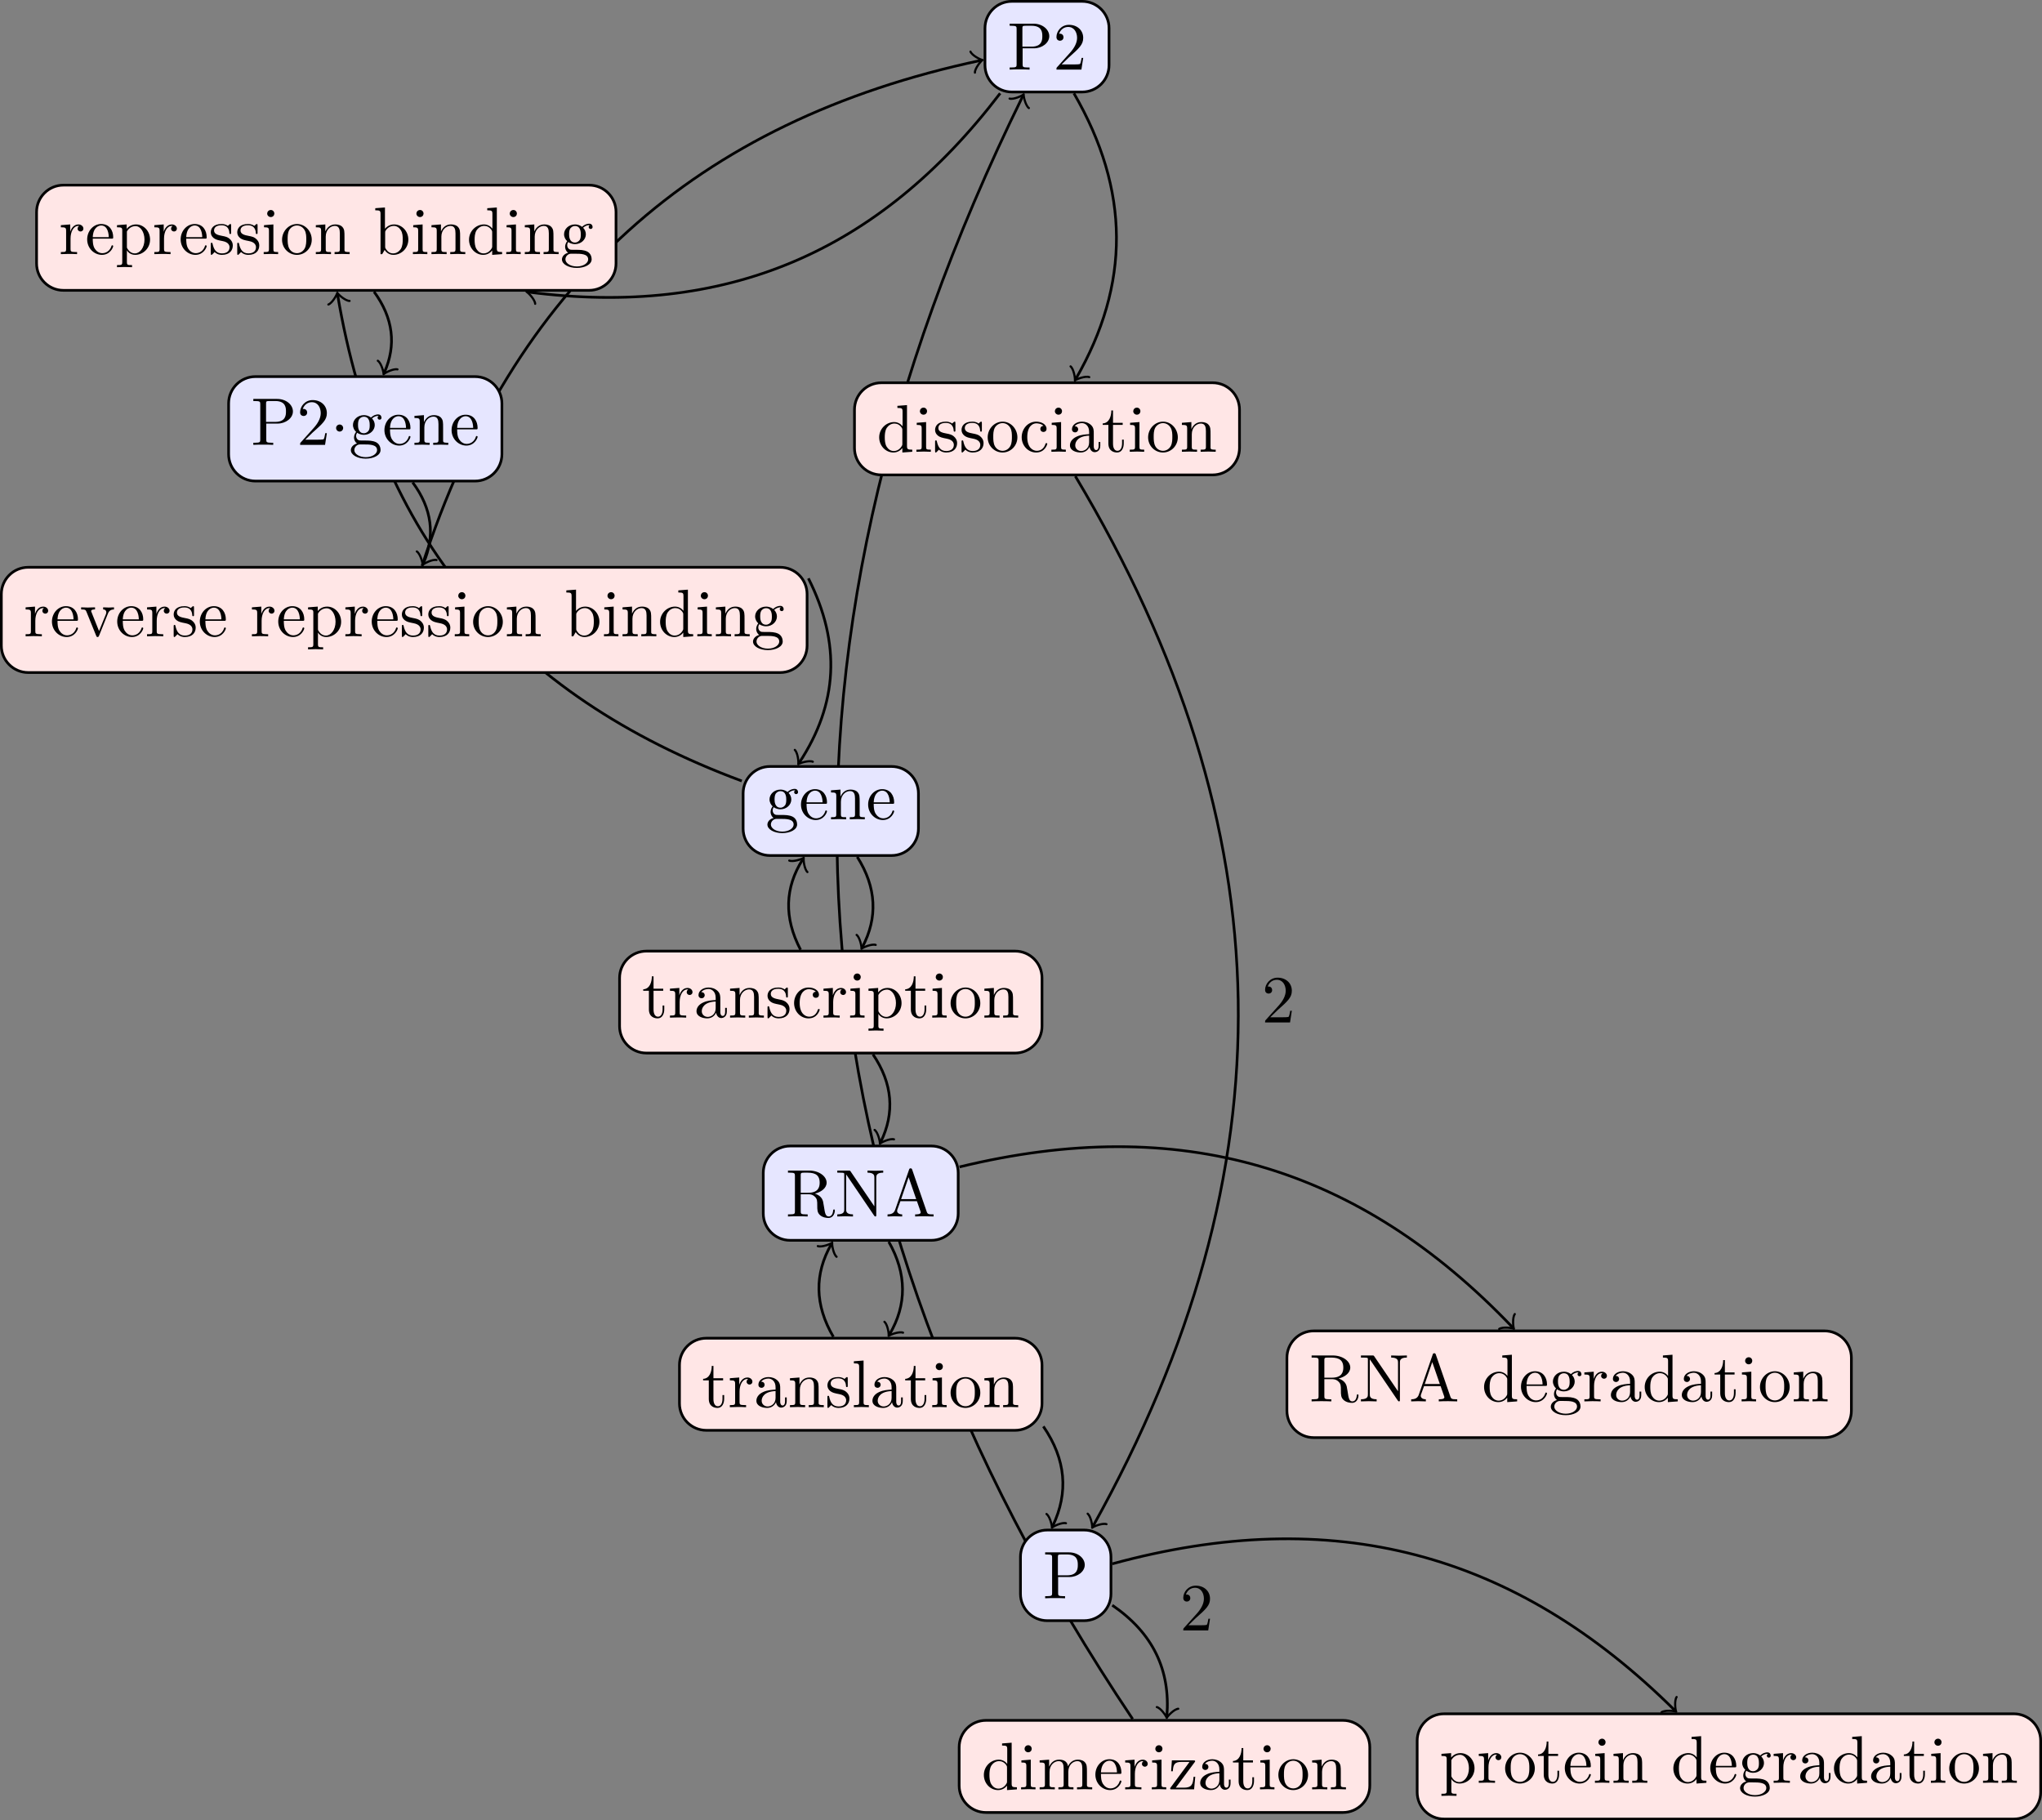 <?xml version="1.0" encoding="UTF-8"?>
<svg xmlns="http://www.w3.org/2000/svg" xmlns:xlink="http://www.w3.org/1999/xlink" width="302.948pt" height="270.043pt" viewBox="0 0 302.948 270.043" version="1.1">
<rect x="0" y="0" width="302.948" height="270.043" fill="#808080" stroke="none"/>
<defs>
<g>
<symbol overflow="visible" id="glyph0-0">
<path style="stroke:none;" d=""/>
</symbol>
<symbol overflow="visible" id="glyph0-1">
<path style="stroke:none;" d="M 4.469 -1.734 L 4.234 -1.734 C 4.172 -1.438 4.109 -1 4 -0.844 C 3.938 -0.766 3.281 -0.766 3.062 -0.766 L 1.266 -0.766 L 2.328 -1.797 C 3.875 -3.172 4.469 -3.703 4.469 -4.703 C 4.469 -5.844 3.578 -6.641 2.359 -6.641 C 1.234 -6.641 0.5 -5.719 0.5 -4.828 C 0.5 -4.281 1 -4.281 1.031 -4.281 C 1.203 -4.281 1.547 -4.391 1.547 -4.812 C 1.547 -5.062 1.359 -5.328 1.016 -5.328 C 0.938 -5.328 0.922 -5.328 0.891 -5.312 C 1.109 -5.969 1.656 -6.328 2.234 -6.328 C 3.141 -6.328 3.562 -5.516 3.562 -4.703 C 3.562 -3.906 3.078 -3.125 2.516 -2.5 L 0.609 -0.375 C 0.5 -0.266 0.5 -0.234 0.5 0 L 4.203 0 Z M 4.469 -1.734 "/>
</symbol>
<symbol overflow="visible" id="glyph0-2">
<path style="stroke:none;" d="M 6.219 -4.953 C 6.219 -5.938 5.234 -6.812 3.875 -6.812 L 0.344 -6.812 L 0.344 -6.5 L 0.594 -6.5 C 1.359 -6.5 1.375 -6.391 1.375 -6.031 L 1.375 -0.781 C 1.375 -0.422 1.359 -0.312 0.594 -0.312 L 0.344 -0.312 L 0.344 0 C 0.703 -0.031 1.438 -0.031 1.812 -0.031 C 2.188 -0.031 2.938 -0.031 3.297 0 L 3.297 -0.312 L 3.047 -0.312 C 2.281 -0.312 2.266 -0.422 2.266 -0.781 L 2.266 -3.156 L 3.953 -3.156 C 5.141 -3.156 6.219 -3.953 6.219 -4.953 Z M 5.188 -4.953 C 5.188 -4.484 5.188 -3.406 3.609 -3.406 L 2.234 -3.406 L 2.234 -6.094 C 2.234 -6.438 2.25 -6.5 2.719 -6.5 L 3.609 -6.5 C 5.188 -6.5 5.188 -5.438 5.188 -4.953 Z M 5.188 -4.953 "/>
</symbol>
<symbol overflow="visible" id="glyph0-3">
<path style="stroke:none;" d="M 7.297 -0.875 C 7.297 -0.938 7.297 -1.047 7.172 -1.047 C 7.062 -1.047 7.062 -0.953 7.047 -0.891 C 6.984 -0.172 6.641 0 6.391 0 C 5.906 0 5.828 -0.516 5.688 -1.438 L 5.547 -2.234 C 5.375 -2.875 4.891 -3.203 4.344 -3.391 C 5.297 -3.625 6.078 -4.234 6.078 -5.016 C 6.078 -5.969 4.938 -6.812 3.484 -6.812 L 0.344 -6.812 L 0.344 -6.5 L 0.594 -6.5 C 1.359 -6.5 1.375 -6.391 1.375 -6.031 L 1.375 -0.781 C 1.375 -0.422 1.359 -0.312 0.594 -0.312 L 0.344 -0.312 L 0.344 0 C 0.703 -0.031 1.422 -0.031 1.797 -0.031 C 2.188 -0.031 2.906 -0.031 3.266 0 L 3.266 -0.312 L 3.016 -0.312 C 2.25 -0.312 2.234 -0.422 2.234 -0.781 L 2.234 -3.297 L 3.375 -3.297 C 3.531 -3.297 3.953 -3.297 4.312 -2.953 C 4.688 -2.609 4.688 -2.297 4.688 -1.625 C 4.688 -0.984 4.688 -0.578 5.094 -0.203 C 5.5 0.156 6.047 0.219 6.344 0.219 C 7.125 0.219 7.297 -0.594 7.297 -0.875 Z M 5.047 -5.016 C 5.047 -4.328 4.812 -3.516 3.344 -3.516 L 2.234 -3.516 L 2.234 -6.094 C 2.234 -6.328 2.234 -6.453 2.453 -6.484 C 2.547 -6.5 2.844 -6.5 3.047 -6.5 C 3.938 -6.5 5.047 -6.453 5.047 -5.016 Z M 5.047 -5.016 "/>
</symbol>
<symbol overflow="visible" id="glyph0-4">
<path style="stroke:none;" d="M 7.141 -6.5 L 7.141 -6.812 L 5.969 -6.781 L 4.812 -6.812 L 4.812 -6.5 C 5.828 -6.5 5.828 -6.031 5.828 -5.766 L 5.828 -1.5 L 2.312 -6.672 C 2.219 -6.797 2.219 -6.812 2.031 -6.812 L 0.328 -6.812 L 0.328 -6.5 L 0.625 -6.5 C 0.766 -6.5 0.969 -6.484 1.109 -6.484 C 1.344 -6.453 1.359 -6.438 1.359 -6.25 L 1.359 -1.047 C 1.359 -0.781 1.359 -0.312 0.328 -0.312 L 0.328 0 L 1.5 -0.031 L 2.656 0 L 2.656 -0.312 C 1.641 -0.312 1.641 -0.781 1.641 -1.047 L 1.641 -6.234 C 1.688 -6.188 1.688 -6.172 1.734 -6.109 L 5.797 -0.125 C 5.891 -0.016 5.906 0 5.969 0 C 6.109 0 6.109 -0.062 6.109 -0.266 L 6.109 -5.766 C 6.109 -6.031 6.109 -6.5 7.141 -6.5 Z M 7.141 -6.5 "/>
</symbol>
<symbol overflow="visible" id="glyph0-5">
<path style="stroke:none;" d="M 7.141 0 L 7.141 -0.312 L 6.969 -0.312 C 6.375 -0.312 6.234 -0.375 6.125 -0.703 L 3.969 -6.938 C 3.922 -7.062 3.891 -7.141 3.734 -7.141 C 3.578 -7.141 3.547 -7.078 3.5 -6.938 L 1.438 -0.984 C 1.25 -0.469 0.859 -0.312 0.312 -0.312 L 0.312 0 L 1.328 -0.031 L 2.484 0 L 2.484 -0.312 C 1.984 -0.312 1.734 -0.562 1.734 -0.812 C 1.734 -0.844 1.75 -0.953 1.75 -0.969 L 2.219 -2.266 L 4.672 -2.266 L 5.203 -0.75 C 5.219 -0.703 5.234 -0.641 5.234 -0.609 C 5.234 -0.312 4.672 -0.312 4.406 -0.312 L 4.406 0 C 4.766 -0.031 5.469 -0.031 5.844 -0.031 Z M 4.562 -2.578 L 2.328 -2.578 L 3.438 -5.828 Z M 4.562 -2.578 "/>
</symbol>
<symbol overflow="visible" id="glyph0-6">
<path style="stroke:none;" d="M 4.828 -4.031 C 4.828 -4.203 4.719 -4.516 4.328 -4.516 C 4.125 -4.516 3.688 -4.453 3.266 -4.047 C 2.844 -4.375 2.438 -4.406 2.219 -4.406 C 1.281 -4.406 0.594 -3.719 0.594 -2.953 C 0.594 -2.516 0.812 -2.141 1.062 -1.922 C 0.938 -1.781 0.75 -1.453 0.75 -1.094 C 0.75 -0.781 0.891 -0.406 1.203 -0.203 C 0.594 -0.047 0.281 0.391 0.281 0.781 C 0.281 1.5 1.266 2.047 2.484 2.047 C 3.656 2.047 4.688 1.547 4.688 0.766 C 4.688 0.422 4.562 -0.094 4.047 -0.375 C 3.516 -0.641 2.938 -0.641 2.328 -0.641 C 2.078 -0.641 1.656 -0.641 1.578 -0.656 C 1.266 -0.703 1.062 -1 1.062 -1.328 C 1.062 -1.359 1.062 -1.594 1.219 -1.797 C 1.609 -1.516 2.031 -1.484 2.219 -1.484 C 3.141 -1.484 3.828 -2.172 3.828 -2.938 C 3.828 -3.312 3.672 -3.672 3.422 -3.906 C 3.781 -4.25 4.141 -4.297 4.312 -4.297 C 4.312 -4.297 4.391 -4.297 4.422 -4.281 C 4.312 -4.25 4.25 -4.141 4.25 -4.016 C 4.25 -3.844 4.391 -3.734 4.547 -3.734 C 4.641 -3.734 4.828 -3.797 4.828 -4.031 Z M 3.078 -2.953 C 3.078 -2.688 3.078 -2.359 2.922 -2.109 C 2.844 -2 2.609 -1.719 2.219 -1.719 C 1.344 -1.719 1.344 -2.719 1.344 -2.938 C 1.344 -3.203 1.359 -3.531 1.5 -3.781 C 1.578 -3.891 1.812 -4.172 2.219 -4.172 C 3.078 -4.172 3.078 -3.188 3.078 -2.953 Z M 4.172 0.781 C 4.172 1.328 3.469 1.828 2.5 1.828 C 1.484 1.828 0.797 1.312 0.797 0.781 C 0.797 0.328 1.172 -0.047 1.609 -0.062 L 2.203 -0.062 C 3.062 -0.062 4.172 -0.062 4.172 0.781 Z M 4.172 0.781 "/>
</symbol>
<symbol overflow="visible" id="glyph0-7">
<path style="stroke:none;" d="M 4.141 -1.188 C 4.141 -1.281 4.062 -1.312 4 -1.312 C 3.922 -1.312 3.891 -1.25 3.875 -1.172 C 3.531 -0.141 2.625 -0.141 2.531 -0.141 C 2.031 -0.141 1.641 -0.438 1.406 -0.812 C 1.109 -1.281 1.109 -1.938 1.109 -2.297 L 3.891 -2.297 C 4.109 -2.297 4.141 -2.297 4.141 -2.516 C 4.141 -3.5 3.594 -4.469 2.359 -4.469 C 1.203 -4.469 0.281 -3.438 0.281 -2.188 C 0.281 -0.859 1.328 0.109 2.469 0.109 C 3.688 0.109 4.141 -1 4.141 -1.188 Z M 3.484 -2.516 L 1.109 -2.516 C 1.172 -4 2.016 -4.25 2.359 -4.25 C 3.375 -4.25 3.484 -2.906 3.484 -2.516 Z M 3.484 -2.516 "/>
</symbol>
<symbol overflow="visible" id="glyph0-8">
<path style="stroke:none;" d="M 5.328 0 L 5.328 -0.312 C 4.812 -0.312 4.562 -0.312 4.562 -0.609 L 4.562 -2.516 C 4.562 -3.375 4.562 -3.672 4.25 -4.031 C 4.109 -4.203 3.781 -4.406 3.203 -4.406 C 2.469 -4.406 2 -3.984 1.719 -3.359 L 1.719 -4.406 L 0.312 -4.297 L 0.312 -3.984 C 1.016 -3.984 1.094 -3.922 1.094 -3.422 L 1.094 -0.75 C 1.094 -0.312 0.984 -0.312 0.312 -0.312 L 0.312 0 L 1.453 -0.031 L 2.562 0 L 2.562 -0.312 C 1.891 -0.312 1.781 -0.312 1.781 -0.75 L 1.781 -2.594 C 1.781 -3.625 2.5 -4.188 3.125 -4.188 C 3.766 -4.188 3.875 -3.656 3.875 -3.078 L 3.875 -0.75 C 3.875 -0.312 3.766 -0.312 3.094 -0.312 L 3.094 0 L 4.219 -0.031 Z M 5.328 0 "/>
</symbol>
<symbol overflow="visible" id="glyph0-9">
<path style="stroke:none;" d="M 5.25 0 L 5.25 -0.312 C 4.562 -0.312 4.469 -0.375 4.469 -0.875 L 4.469 -6.922 L 3.047 -6.812 L 3.047 -6.5 C 3.734 -6.5 3.812 -6.438 3.812 -5.938 L 3.812 -3.781 C 3.531 -4.141 3.094 -4.406 2.562 -4.406 C 1.391 -4.406 0.344 -3.422 0.344 -2.141 C 0.344 -0.875 1.312 0.109 2.453 0.109 C 3.094 0.109 3.531 -0.234 3.781 -0.547 L 3.781 0.109 Z M 3.781 -1.172 C 3.781 -1 3.781 -0.984 3.672 -0.812 C 3.375 -0.328 2.938 -0.109 2.5 -0.109 C 2.047 -0.109 1.688 -0.375 1.453 -0.75 C 1.203 -1.156 1.172 -1.719 1.172 -2.141 C 1.172 -2.5 1.188 -3.094 1.469 -3.547 C 1.688 -3.859 2.062 -4.188 2.609 -4.188 C 2.953 -4.188 3.375 -4.031 3.672 -3.594 C 3.781 -3.422 3.781 -3.406 3.781 -3.219 Z M 3.781 -1.172 "/>
</symbol>
<symbol overflow="visible" id="glyph0-10">
<path style="stroke:none;" d="M 2.469 0 L 2.469 -0.312 C 1.797 -0.312 1.766 -0.359 1.766 -0.75 L 1.766 -4.406 L 0.375 -4.297 L 0.375 -3.984 C 1.016 -3.984 1.109 -3.922 1.109 -3.438 L 1.109 -0.75 C 1.109 -0.312 1 -0.312 0.328 -0.312 L 0.328 0 L 1.422 -0.031 C 1.781 -0.031 2.125 -0.016 2.469 0 Z M 1.906 -6.016 C 1.906 -6.297 1.688 -6.547 1.391 -6.547 C 1.047 -6.547 0.844 -6.266 0.844 -6.016 C 0.844 -5.75 1.078 -5.5 1.375 -5.5 C 1.719 -5.5 1.906 -5.766 1.906 -6.016 Z M 1.906 -6.016 "/>
</symbol>
<symbol overflow="visible" id="glyph0-11">
<path style="stroke:none;" d="M 8.109 0 L 8.109 -0.312 C 7.594 -0.312 7.344 -0.312 7.328 -0.609 L 7.328 -2.516 C 7.328 -3.375 7.328 -3.672 7.016 -4.031 C 6.875 -4.203 6.547 -4.406 5.969 -4.406 C 5.141 -4.406 4.688 -3.812 4.531 -3.422 C 4.391 -4.297 3.656 -4.406 3.203 -4.406 C 2.469 -4.406 2 -3.984 1.719 -3.359 L 1.719 -4.406 L 0.312 -4.297 L 0.312 -3.984 C 1.016 -3.984 1.094 -3.922 1.094 -3.422 L 1.094 -0.75 C 1.094 -0.312 0.984 -0.312 0.312 -0.312 L 0.312 0 L 1.453 -0.031 L 2.562 0 L 2.562 -0.312 C 1.891 -0.312 1.781 -0.312 1.781 -0.75 L 1.781 -2.594 C 1.781 -3.625 2.5 -4.188 3.125 -4.188 C 3.766 -4.188 3.875 -3.656 3.875 -3.078 L 3.875 -0.75 C 3.875 -0.312 3.766 -0.312 3.094 -0.312 L 3.094 0 L 4.219 -0.031 L 5.328 0 L 5.328 -0.312 C 4.672 -0.312 4.562 -0.312 4.562 -0.75 L 4.562 -2.594 C 4.562 -3.625 5.266 -4.188 5.906 -4.188 C 6.531 -4.188 6.641 -3.656 6.641 -3.078 L 6.641 -0.75 C 6.641 -0.312 6.531 -0.312 5.859 -0.312 L 5.859 0 L 6.984 -0.031 Z M 8.109 0 "/>
</symbol>
<symbol overflow="visible" id="glyph0-12">
<path style="stroke:none;" d="M 3.625 -3.797 C 3.625 -4.109 3.312 -4.406 2.891 -4.406 C 2.156 -4.406 1.797 -3.734 1.672 -3.312 L 1.672 -4.406 L 0.281 -4.297 L 0.281 -3.984 C 0.984 -3.984 1.062 -3.922 1.062 -3.422 L 1.062 -0.75 C 1.062 -0.312 0.953 -0.312 0.281 -0.312 L 0.281 0 L 1.422 -0.031 C 1.812 -0.031 2.281 -0.031 2.688 0 L 2.688 -0.312 L 2.469 -0.312 C 1.734 -0.312 1.719 -0.422 1.719 -0.781 L 1.719 -2.312 C 1.719 -3.297 2.141 -4.188 2.891 -4.188 C 2.953 -4.188 2.984 -4.188 3 -4.172 C 2.969 -4.172 2.766 -4.047 2.766 -3.781 C 2.766 -3.516 2.984 -3.359 3.203 -3.359 C 3.375 -3.359 3.625 -3.484 3.625 -3.797 Z M 3.625 -3.797 "/>
</symbol>
<symbol overflow="visible" id="glyph0-13">
<path style="stroke:none;" d="M 4 -1.859 L 3.75 -1.859 C 3.656 -0.688 3.453 -0.25 2.297 -0.25 L 1.109 -0.25 L 3.891 -4 C 3.984 -4.109 3.984 -4.125 3.984 -4.172 C 3.984 -4.297 3.891 -4.297 3.719 -4.297 L 0.531 -4.297 L 0.422 -2.688 L 0.672 -2.688 C 0.734 -3.703 0.922 -4.078 2.016 -4.078 L 3.156 -4.078 L 0.375 -0.312 C 0.281 -0.203 0.281 -0.188 0.281 -0.141 C 0.281 0 0.344 0 0.531 0 L 3.828 0 Z M 4 -1.859 "/>
</symbol>
<symbol overflow="visible" id="glyph0-14">
<path style="stroke:none;" d="M 4.812 -0.891 L 4.812 -1.453 L 4.562 -1.453 L 4.562 -0.891 C 4.562 -0.312 4.312 -0.25 4.203 -0.25 C 3.875 -0.25 3.844 -0.703 3.844 -0.75 L 3.844 -2.734 C 3.844 -3.156 3.844 -3.547 3.484 -3.922 C 3.094 -4.312 2.594 -4.469 2.109 -4.469 C 1.297 -4.469 0.609 -4 0.609 -3.344 C 0.609 -3.047 0.812 -2.875 1.062 -2.875 C 1.344 -2.875 1.531 -3.078 1.531 -3.328 C 1.531 -3.453 1.469 -3.781 1.016 -3.781 C 1.281 -4.141 1.781 -4.25 2.094 -4.25 C 2.578 -4.25 3.156 -3.859 3.156 -2.969 L 3.156 -2.609 C 2.641 -2.578 1.938 -2.547 1.312 -2.25 C 0.562 -1.906 0.312 -1.391 0.312 -0.953 C 0.312 -0.141 1.281 0.109 1.906 0.109 C 2.578 0.109 3.031 -0.297 3.219 -0.75 C 3.266 -0.359 3.531 0.062 4 0.062 C 4.203 0.062 4.812 -0.078 4.812 -0.891 Z M 3.156 -1.391 C 3.156 -0.453 2.438 -0.109 1.984 -0.109 C 1.5 -0.109 1.094 -0.453 1.094 -0.953 C 1.094 -1.5 1.5 -2.328 3.156 -2.391 Z M 3.156 -1.391 "/>
</symbol>
<symbol overflow="visible" id="glyph0-15">
<path style="stroke:none;" d="M 3.312 -1.234 L 3.312 -1.797 L 3.062 -1.797 L 3.062 -1.25 C 3.062 -0.516 2.766 -0.141 2.391 -0.141 C 1.719 -0.141 1.719 -1.047 1.719 -1.219 L 1.719 -3.984 L 3.156 -3.984 L 3.156 -4.297 L 1.719 -4.297 L 1.719 -6.125 L 1.469 -6.125 C 1.469 -5.312 1.172 -4.25 0.188 -4.203 L 0.188 -3.984 L 1.031 -3.984 L 1.031 -1.234 C 1.031 -0.016 1.969 0.109 2.328 0.109 C 3.031 0.109 3.312 -0.594 3.312 -1.234 Z M 3.312 -1.234 "/>
</symbol>
<symbol overflow="visible" id="glyph0-16">
<path style="stroke:none;" d="M 4.688 -2.141 C 4.688 -3.406 3.703 -4.469 2.5 -4.469 C 1.25 -4.469 0.281 -3.375 0.281 -2.141 C 0.281 -0.844 1.312 0.109 2.484 0.109 C 3.688 0.109 4.688 -0.875 4.688 -2.141 Z M 3.875 -2.219 C 3.875 -1.859 3.875 -1.312 3.656 -0.875 C 3.422 -0.422 2.984 -0.141 2.5 -0.141 C 2.062 -0.141 1.625 -0.344 1.359 -0.812 C 1.109 -1.25 1.109 -1.859 1.109 -2.219 C 1.109 -2.609 1.109 -3.141 1.344 -3.578 C 1.609 -4.031 2.078 -4.25 2.484 -4.25 C 2.922 -4.25 3.344 -4.031 3.609 -3.594 C 3.875 -3.172 3.875 -2.594 3.875 -2.219 Z M 3.875 -2.219 "/>
</symbol>
<symbol overflow="visible" id="glyph0-17">
<path style="stroke:none;" d="M 5.188 -2.156 C 5.188 -3.422 4.234 -4.406 3.109 -4.406 C 2.328 -4.406 1.906 -3.969 1.719 -3.75 L 1.719 -4.406 L 0.281 -4.297 L 0.281 -3.984 C 0.984 -3.984 1.062 -3.922 1.062 -3.484 L 1.062 1.172 C 1.062 1.625 0.953 1.625 0.281 1.625 L 0.281 1.938 L 1.391 1.906 L 2.516 1.938 L 2.516 1.625 C 1.859 1.625 1.75 1.625 1.75 1.172 L 1.75 -0.594 C 1.797 -0.422 2.219 0.109 2.969 0.109 C 4.156 0.109 5.188 -0.875 5.188 -2.156 Z M 4.359 -2.156 C 4.359 -0.953 3.672 -0.109 2.938 -0.109 C 2.531 -0.109 2.156 -0.312 1.891 -0.719 C 1.75 -0.922 1.75 -0.938 1.75 -1.141 L 1.75 -3.359 C 2.031 -3.875 2.516 -4.156 3.031 -4.156 C 3.766 -4.156 4.359 -3.281 4.359 -2.156 Z M 4.359 -2.156 "/>
</symbol>
<symbol overflow="visible" id="glyph0-18">
<path style="stroke:none;" d="M 3.594 -1.281 C 3.594 -1.797 3.297 -2.109 3.172 -2.219 C 2.844 -2.547 2.453 -2.625 2.031 -2.703 C 1.469 -2.812 0.812 -2.938 0.812 -3.516 C 0.812 -3.875 1.062 -4.281 1.922 -4.281 C 3.016 -4.281 3.078 -3.375 3.094 -3.078 C 3.094 -2.984 3.203 -2.984 3.203 -2.984 C 3.344 -2.984 3.344 -3.031 3.344 -3.219 L 3.344 -4.234 C 3.344 -4.391 3.344 -4.469 3.234 -4.469 C 3.188 -4.469 3.156 -4.469 3.031 -4.344 C 3 -4.312 2.906 -4.219 2.859 -4.188 C 2.484 -4.469 2.078 -4.469 1.922 -4.469 C 0.703 -4.469 0.328 -3.797 0.328 -3.234 C 0.328 -2.891 0.484 -2.609 0.75 -2.391 C 1.078 -2.141 1.359 -2.078 2.078 -1.938 C 2.297 -1.891 3.109 -1.734 3.109 -1.016 C 3.109 -0.516 2.766 -0.109 1.984 -0.109 C 1.141 -0.109 0.781 -0.672 0.594 -1.531 C 0.562 -1.656 0.562 -1.688 0.453 -1.688 C 0.328 -1.688 0.328 -1.625 0.328 -1.453 L 0.328 -0.125 C 0.328 0.047 0.328 0.109 0.438 0.109 C 0.484 0.109 0.5 0.094 0.688 -0.094 C 0.703 -0.109 0.703 -0.125 0.891 -0.312 C 1.328 0.094 1.781 0.109 1.984 0.109 C 3.125 0.109 3.594 -0.562 3.594 -1.281 Z M 3.594 -1.281 "/>
</symbol>
<symbol overflow="visible" id="glyph0-19">
<path style="stroke:none;" d="M 5.188 -2.156 C 5.188 -3.422 4.219 -4.406 3.078 -4.406 C 2.297 -4.406 1.875 -3.938 1.719 -3.766 L 1.719 -6.922 L 0.281 -6.812 L 0.281 -6.5 C 0.984 -6.5 1.062 -6.438 1.062 -5.938 L 1.062 0 L 1.312 0 L 1.672 -0.625 C 1.812 -0.391 2.234 0.109 2.969 0.109 C 4.156 0.109 5.188 -0.875 5.188 -2.156 Z M 4.359 -2.156 C 4.359 -1.797 4.344 -1.203 4.062 -0.75 C 3.844 -0.438 3.469 -0.109 2.938 -0.109 C 2.484 -0.109 2.125 -0.344 1.891 -0.719 C 1.75 -0.922 1.75 -0.953 1.75 -1.141 L 1.75 -3.188 C 1.75 -3.375 1.75 -3.391 1.859 -3.547 C 2.25 -4.109 2.797 -4.188 3.031 -4.188 C 3.484 -4.188 3.844 -3.922 4.078 -3.547 C 4.344 -3.141 4.359 -2.578 4.359 -2.156 Z M 4.359 -2.156 "/>
</symbol>
<symbol overflow="visible" id="glyph0-20">
<path style="stroke:none;" d="M 5.062 -3.984 L 5.062 -4.297 C 4.828 -4.281 4.547 -4.266 4.312 -4.266 L 3.453 -4.297 L 3.453 -3.984 C 3.812 -3.984 3.922 -3.75 3.922 -3.562 C 3.922 -3.469 3.906 -3.422 3.875 -3.312 L 2.844 -0.781 L 1.734 -3.562 C 1.672 -3.688 1.672 -3.734 1.672 -3.734 C 1.672 -3.984 2.062 -3.984 2.25 -3.984 L 2.25 -4.297 L 1.156 -4.266 C 0.891 -4.266 0.484 -4.281 0.188 -4.297 L 0.188 -3.984 C 0.812 -3.984 0.859 -3.922 0.984 -3.625 L 2.422 -0.078 C 2.484 0.062 2.5 0.109 2.625 0.109 C 2.766 0.109 2.797 0.016 2.844 -0.078 L 4.141 -3.312 C 4.234 -3.547 4.406 -3.984 5.062 -3.984 Z M 5.062 -3.984 "/>
</symbol>
<symbol overflow="visible" id="glyph0-21">
<path style="stroke:none;" d="M 4.141 -1.188 C 4.141 -1.281 4.031 -1.281 4 -1.281 C 3.922 -1.281 3.891 -1.25 3.875 -1.188 C 3.594 -0.266 2.938 -0.141 2.578 -0.141 C 2.047 -0.141 1.172 -0.562 1.172 -2.172 C 1.172 -3.797 1.984 -4.219 2.516 -4.219 C 2.609 -4.219 3.234 -4.203 3.578 -3.844 C 3.172 -3.812 3.109 -3.516 3.109 -3.391 C 3.109 -3.125 3.297 -2.938 3.562 -2.938 C 3.828 -2.938 4.031 -3.094 4.031 -3.406 C 4.031 -4.078 3.266 -4.469 2.5 -4.469 C 1.25 -4.469 0.344 -3.391 0.344 -2.156 C 0.344 -0.875 1.328 0.109 2.484 0.109 C 3.812 0.109 4.141 -1.094 4.141 -1.188 Z M 4.141 -1.188 "/>
</symbol>
<symbol overflow="visible" id="glyph0-22">
<path style="stroke:none;" d="M 2.547 0 L 2.547 -0.312 C 1.875 -0.312 1.766 -0.312 1.766 -0.75 L 1.766 -6.922 L 0.328 -6.812 L 0.328 -6.5 C 1.031 -6.5 1.109 -6.438 1.109 -5.938 L 1.109 -0.75 C 1.109 -0.312 1 -0.312 0.328 -0.312 L 0.328 0 L 1.438 -0.031 Z M 2.547 0 "/>
</symbol>
<symbol overflow="visible" id="glyph1-0">
<path style="stroke:none;" d=""/>
</symbol>
<symbol overflow="visible" id="glyph1-1">
<path style="stroke:none;" d="M 1.906 -2.5 C 1.906 -2.781 1.672 -3.016 1.391 -3.016 C 1.094 -3.016 0.859 -2.781 0.859 -2.5 C 0.859 -2.203 1.094 -1.969 1.391 -1.969 C 1.672 -1.969 1.906 -2.203 1.906 -2.5 Z M 1.906 -2.5 "/>
</symbol>
</g>
<clipPath id="clip1">
  <path d="M 136 249 L 209 249 L 209 270.043 L 136 270.043 Z M 136 249 "/>
</clipPath>
<clipPath id="clip2">
  <path d="M 210 254 L 302.949 254 L 302.949 270 L 210 270 Z M 210 254 "/>
</clipPath>
<clipPath id="clip3">
  <path d="M 204 248 L 302.949 248 L 302.949 270.043 L 204 270.043 Z M 204 248 "/>
</clipPath>
</defs>
<g id="surface1">
<path style="fill:none;stroke-width:0.399;stroke-linecap:butt;stroke-linejoin:miter;stroke:rgb(0%,0%,0%);stroke-opacity:1;stroke-miterlimit:10;" d="M -6.952 -6.922 C -25.058 -30.672 -47.753 -40.156 -76.917 -36.41 " transform="matrix(1,0,0,-1,155.331,6.922)"/>
<path style="fill:none;stroke-width:0.319;stroke-linecap:round;stroke-linejoin:round;stroke:rgb(0%,0%,0%);stroke-opacity:1;stroke-miterlimit:10;" d="M -1.197 1.595 C -1.097 0.998 -0.002 0.1 0.298 0.001 C 0 -0.101 -1.096 -0.997 -1.196 -1.596 " transform="matrix(-0.993,-0.128,-0.128,0.993,78.413,43.33)"/>
<path style="fill:none;stroke-width:0.399;stroke-linecap:butt;stroke-linejoin:miter;stroke:rgb(0%,0%,0%);stroke-opacity:1;stroke-miterlimit:10;" d="M 3.993 -6.922 C 12.349 -21.344 12.368 -35.215 4.286 -49.266 " transform="matrix(1,0,0,-1,155.331,6.922)"/>
<path style="fill:none;stroke-width:0.319;stroke-linecap:round;stroke-linejoin:round;stroke:rgb(0%,0%,0%);stroke-opacity:1;stroke-miterlimit:10;" d="M -1.195 1.596 C -1.097 0.996 -0.001 0.098 0.298 0.001 C 0 -0.099 -1.098 -0.996 -1.193 -1.595 " transform="matrix(-0.5,0.869,0.869,0.5,159.617,56.186)"/>
<path style="fill:none;stroke-width:0.399;stroke-linecap:butt;stroke-linejoin:miter;stroke:rgb(0%,0%,0%);stroke-opacity:1;stroke-miterlimit:10;" d="M -12.976 -166.183 C 19.653 -158.246 46.2 -166.023 69.071 -189.984 " transform="matrix(1,0,0,-1,155.331,6.922)"/>
<path style="fill:none;stroke-width:0.319;stroke-linecap:round;stroke-linejoin:round;stroke:rgb(0%,0%,0%);stroke-opacity:1;stroke-miterlimit:10;" d="M -1.196 1.595 C -1.094 0.996 -0.001 0.098 0.299 0 C 0.001 -0.098 -1.095 -0.997 -1.197 -1.595 " transform="matrix(0.692,0.725,0.725,-0.692,224.402,196.905)"/>
<path style="fill:none;stroke-width:0.399;stroke-linecap:butt;stroke-linejoin:miter;stroke:rgb(0%,0%,0%);stroke-opacity:1;stroke-miterlimit:10;" d="M -23.479 -177.277 C -20.761 -182.062 -20.792 -186.644 -23.343 -191 " transform="matrix(1,0,0,-1,155.331,6.922)"/>
<path style="fill:none;stroke-width:0.319;stroke-linecap:round;stroke-linejoin:round;stroke:rgb(0%,0%,0%);stroke-opacity:1;stroke-miterlimit:10;" d="M -1.196 1.594 C -1.095 0.998 0 0.101 0.298 -0 C -0 -0.099 -1.095 -0.997 -1.196 -1.594 " transform="matrix(-0.507,0.865,0.865,0.507,131.987,197.922)"/>
<path style="fill:none;stroke-width:0.399;stroke-linecap:butt;stroke-linejoin:miter;stroke:rgb(0%,0%,0%);stroke-opacity:1;stroke-miterlimit:10;" d="M 9.689 -231.207 C 15.72 -235.344 18.321 -240.797 17.79 -247.633 " transform="matrix(1,0,0,-1,155.331,6.922)"/>
<path style="fill:none;stroke-width:0.319;stroke-linecap:round;stroke-linejoin:round;stroke:rgb(0%,0%,0%);stroke-opacity:1;stroke-miterlimit:10;" d="M -1.197 1.595 C -1.096 0.996 0 0.099 0.298 0 C 0 -0.101 -1.097 -0.997 -1.195 -1.592 " transform="matrix(-0.078,0.998,0.998,0.078,173.12,254.554)"/>
<g style="fill:rgb(0%,0%,0%);fill-opacity:1;">
  <use xlink:href="#glyph0-1" x="175.047" y="241.864"/>
</g>
<path style="fill:none;stroke-width:0.399;stroke-linecap:butt;stroke-linejoin:miter;stroke:rgb(0%,0%,0%);stroke-opacity:1;stroke-miterlimit:10;" d="M 9.689 -225.062 C 42.376 -216.148 69.399 -223.266 93.138 -246.797 " transform="matrix(1,0,0,-1,155.331,6.922)"/>
<path style="fill:none;stroke-width:0.319;stroke-linecap:round;stroke-linejoin:round;stroke:rgb(0%,0%,0%);stroke-opacity:1;stroke-miterlimit:10;" d="M -1.195 1.594 C -1.096 0.995 0.002 0.098 0.299 -0.002 C 0.001 -0.1 -1.096 -0.995 -1.196 -1.594 " transform="matrix(0.711,0.704,0.704,-0.711,248.469,253.717)"/>
<path style="fill:none;stroke-width:0.399;stroke-linecap:butt;stroke-linejoin:miter;stroke:rgb(0%,0%,0%);stroke-opacity:1;stroke-miterlimit:10;" d="M -94.108 -64.641 C -91.206 -68.558 -90.749 -72.566 -92.507 -76.617 " transform="matrix(1,0,0,-1,155.331,6.922)"/>
<path style="fill:none;stroke-width:0.319;stroke-linecap:round;stroke-linejoin:round;stroke:rgb(0%,0%,0%);stroke-opacity:1;stroke-miterlimit:10;" d="M -1.194 1.596 C -1.096 0.997 0 0.099 0.299 -0 C 0.002 -0.1 -1.096 -0.998 -1.195 -1.593 " transform="matrix(-0.399,0.919,0.919,0.399,62.823,83.538)"/>
<path style="fill:none;stroke-width:0.399;stroke-linecap:butt;stroke-linejoin:miter;stroke:rgb(0%,0%,0%);stroke-opacity:1;stroke-miterlimit:10;" d="M -45.28 -108.933 C -79.839 -96.082 -99.175 -72.703 -105.245 -36.801 " transform="matrix(1,0,0,-1,155.331,6.922)"/>
<path style="fill:none;stroke-width:0.319;stroke-linecap:round;stroke-linejoin:round;stroke:rgb(0%,0%,0%);stroke-opacity:1;stroke-miterlimit:10;" d="M -1.197 1.593 C -1.095 0.998 -0.001 0.101 0.298 -0.001 C 0.001 -0.101 -1.096 -0.996 -1.197 -1.592 " transform="matrix(-0.167,-0.987,-0.987,0.167,50.088,43.724)"/>
<path style="fill:none;stroke-width:0.399;stroke-linecap:butt;stroke-linejoin:miter;stroke:rgb(0%,0%,0%);stroke-opacity:1;stroke-miterlimit:10;" d="M -28.151 -120.191 C -25.268 -124.754 -25.089 -129.195 -27.386 -133.57 " transform="matrix(1,0,0,-1,155.331,6.922)"/>
<path style="fill:none;stroke-width:0.319;stroke-linecap:round;stroke-linejoin:round;stroke:rgb(0%,0%,0%);stroke-opacity:1;stroke-miterlimit:10;" d="M -1.197 1.595 C -1.098 0.996 -0.002 0.1 0.298 -0.002 C 0.002 -0.1 -1.095 -0.997 -1.194 -1.595 " transform="matrix(-0.466,0.887,0.887,0.466,127.945,140.49)"/>
<path style="fill:none;stroke-width:0.399;stroke-linecap:butt;stroke-linejoin:miter;stroke:rgb(0%,0%,0%);stroke-opacity:1;stroke-miterlimit:10;" d="M 12.708 -248.09 C -39.858 -169.613 -45.061 -91.687 -3.589 -7.332 " transform="matrix(1,0,0,-1,155.331,6.922)"/>
<path style="fill:none;stroke-width:0.319;stroke-linecap:round;stroke-linejoin:round;stroke:rgb(0%,0%,0%);stroke-opacity:1;stroke-miterlimit:10;" d="M -1.196 1.596 C -1.097 0.996 0 0.1 0.298 -0.001 C -0.001 -0.1 -1.096 -0.996 -1.195 -1.592 " transform="matrix(0.442,-0.898,-0.898,-0.442,151.742,14.256)"/>
<path style="fill:none;stroke-width:0.399;stroke-linecap:butt;stroke-linejoin:miter;stroke:rgb(0%,0%,0%);stroke-opacity:1;stroke-miterlimit:10;" d="M -99.839 -36.351 C -96.96 -40.285 -96.522 -44.285 -98.304 -48.324 " transform="matrix(1,0,0,-1,155.331,6.922)"/>
<path style="fill:none;stroke-width:0.319;stroke-linecap:round;stroke-linejoin:round;stroke:rgb(0%,0%,0%);stroke-opacity:1;stroke-miterlimit:10;" d="M -1.196 1.595 C -1.094 0.995 0.001 0.099 0.297 -0.001 C 0 -0.102 -1.096 -0.994 -1.195 -1.593 " transform="matrix(-0.403,0.915,0.915,0.403,57.027,55.248)"/>
<path style="fill:none;stroke-width:0.399;stroke-linecap:butt;stroke-linejoin:miter;stroke:rgb(0%,0%,0%);stroke-opacity:1;stroke-miterlimit:10;" d="M -92.722 -77.039 C -79.222 -35.426 -52.19 -11.062 -9.851 -2.043 " transform="matrix(1,0,0,-1,155.331,6.922)"/>
<path style="fill:none;stroke-width:0.319;stroke-linecap:round;stroke-linejoin:round;stroke:rgb(0%,0%,0%);stroke-opacity:1;stroke-miterlimit:10;" d="M -1.197 1.593 C -1.096 0.997 -0.002 0.101 0.3 0.001 C -0 -0.099 -1.097 -0.995 -1.197 -1.592 " transform="matrix(0.979,-0.208,-0.208,-0.979,145.48,8.966)"/>
<path style="fill:none;stroke-width:0.399;stroke-linecap:butt;stroke-linejoin:miter;stroke:rgb(0%,0%,0%);stroke-opacity:1;stroke-miterlimit:10;" d="M -35.397 -78.875 C -30.518 -88.57 -31.034 -97.516 -36.741 -106.199 " transform="matrix(1,0,0,-1,155.331,6.922)"/>
<path style="fill:none;stroke-width:0.319;stroke-linecap:round;stroke-linejoin:round;stroke:rgb(0%,0%,0%);stroke-opacity:1;stroke-miterlimit:10;" d="M -1.197 1.594 C -1.094 0.996 -0 0.097 0.297 -0.001 C -0.002 -0.099 -1.095 -0.995 -1.197 -1.592 " transform="matrix(-0.551,0.838,0.838,0.551,118.59,113.122)"/>
<path style="fill:none;stroke-width:0.399;stroke-linecap:butt;stroke-linejoin:miter;stroke:rgb(0%,0%,0%);stroke-opacity:1;stroke-miterlimit:10;" d="M -25.815 -149.492 C -22.878 -153.836 -22.569 -158.168 -24.659 -162.473 " transform="matrix(1,0,0,-1,155.331,6.922)"/>
<path style="fill:none;stroke-width:0.319;stroke-linecap:round;stroke-linejoin:round;stroke:rgb(0%,0%,0%);stroke-opacity:1;stroke-miterlimit:10;" d="M -1.194 1.595 C -1.095 0.998 0 0.1 0.3 -0.001 C 0.001 -0.099 -1.096 -0.996 -1.196 -1.594 " transform="matrix(-0.438,0.902,0.902,0.438,130.671,169.394)"/>
<path style="fill:none;stroke-width:0.399;stroke-linecap:butt;stroke-linejoin:miter;stroke:rgb(0%,0%,0%);stroke-opacity:1;stroke-miterlimit:10;" d="M -36.558 -133.976 C -39.065 -129.195 -38.886 -124.754 -36.249 -120.578 " transform="matrix(1,0,0,-1,155.331,6.922)"/>
<path style="fill:none;stroke-width:0.319;stroke-linecap:round;stroke-linejoin:round;stroke:rgb(0%,0%,0%);stroke-opacity:1;stroke-miterlimit:10;" d="M -1.197 1.593 C -1.096 0.996 0 0.101 0.3 -0 C -0.003 -0.099 -1.096 -0.998 -1.196 -1.592 " transform="matrix(0.535,-0.846,-0.846,-0.535,119.081,127.5)"/>
<path style="fill:none;stroke-width:0.399;stroke-linecap:butt;stroke-linejoin:miter;stroke:rgb(0%,0%,0%);stroke-opacity:1;stroke-miterlimit:10;" d="M 4.208 -63.726 C 35.587 -116.187 36.364 -166.449 6.845 -219.449 " transform="matrix(1,0,0,-1,155.331,6.922)"/>
<path style="fill:none;stroke-width:0.319;stroke-linecap:round;stroke-linejoin:round;stroke:rgb(0%,0%,0%);stroke-opacity:1;stroke-miterlimit:10;" d="M -1.197 1.594 C -1.096 0.995 0.001 0.099 0.296 0.001 C -0.001 -0.098 -1.096 -0.998 -1.197 -1.593 " transform="matrix(-0.488,0.876,0.876,0.488,162.175,226.373)"/>
<g style="fill:rgb(0%,0%,0%);fill-opacity:1;">
  <use xlink:href="#glyph0-1" x="187.186" y="151.673"/>
</g>
<path style="fill:none;stroke-width:0.399;stroke-linecap:butt;stroke-linejoin:miter;stroke:rgb(0%,0%,0%);stroke-opacity:1;stroke-miterlimit:10;" d="M -31.694 -191.394 C -34.479 -186.644 -34.511 -182.062 -32.015 -177.676 " transform="matrix(1,0,0,-1,155.331,6.922)"/>
<path style="fill:none;stroke-width:0.319;stroke-linecap:round;stroke-linejoin:round;stroke:rgb(0%,0%,0%);stroke-opacity:1;stroke-miterlimit:10;" d="M -1.196 1.594 C -1.098 0.996 -0 0.097 0.298 -0.002 C -0 -0.1 -1.098 -0.997 -1.196 -1.595 " transform="matrix(0.496,-0.873,-0.873,-0.496,123.315,184.599)"/>
<path style="fill:none;stroke-width:0.399;stroke-linecap:butt;stroke-linejoin:miter;stroke:rgb(0%,0%,0%);stroke-opacity:1;stroke-miterlimit:10;" d="M -0.542 -204.676 C 2.825 -209.574 3.216 -214.484 0.857 -219.437 " transform="matrix(1,0,0,-1,155.331,6.922)"/>
<path style="fill:none;stroke-width:0.319;stroke-linecap:round;stroke-linejoin:round;stroke:rgb(0%,0%,0%);stroke-opacity:1;stroke-miterlimit:10;" d="M -1.196 1.594 C -1.096 0.994 -0.001 0.1 0.297 0.001 C -0.001 -0.098 -1.097 -0.996 -1.195 -1.595 " transform="matrix(-0.431,0.905,0.905,0.431,156.186,226.36)"/>
<path style="fill-rule:nonzero;fill:rgb(89.999%,89.999%,100%);fill-opacity:1;stroke-width:0.399;stroke-linecap:butt;stroke-linejoin:miter;stroke:rgb(0%,0%,0%);stroke-opacity:1;stroke-miterlimit:10;" d="M 5.22 6.723 L -5.218 6.723 C -7.421 6.723 -9.202 4.938 -9.202 2.738 L -9.202 -2.738 C -9.202 -4.937 -7.421 -6.723 -5.218 -6.723 L 5.22 -6.723 C 7.419 -6.723 9.204 -4.937 9.204 -2.738 L 9.204 2.738 C 9.204 4.938 7.419 6.723 5.22 6.723 Z M 5.22 6.723 " transform="matrix(1,0,0,-1,155.331,6.922)"/>
<g style="fill:rgb(0%,0%,0%);fill-opacity:1;">
  <use xlink:href="#glyph0-2" x="149.448" y="10.324"/>
  <use xlink:href="#glyph0-1" x="156.233" y="10.324"/>
</g>
<path style="fill-rule:nonzero;fill:rgb(89.999%,89.999%,100%);fill-opacity:1;stroke-width:0.399;stroke-linecap:butt;stroke-linejoin:miter;stroke:rgb(0%,0%,0%);stroke-opacity:1;stroke-miterlimit:10;" d="M 10.475 6.997 L -10.474 6.997 C -12.674 6.997 -14.459 5.212 -14.459 3.013 L -14.459 -3.011 C -14.459 -5.214 -12.674 -6.995 -10.474 -6.995 L 10.475 -6.995 C 12.674 -6.995 14.459 -5.214 14.459 -3.011 L 14.459 3.013 C 14.459 5.212 12.674 6.997 10.475 6.997 Z M 10.475 6.997 " transform="matrix(1,0,0,-1,127.697,177.001)"/>
<g style="fill:rgb(0%,0%,0%);fill-opacity:1;">
  <use xlink:href="#glyph0-3" x="116.559" y="180.458"/>
  <use xlink:href="#glyph0-4" x="123.892" y="180.458"/>
  <use xlink:href="#glyph0-5" x="131.363" y="180.458"/>
</g>
<path style="fill-rule:nonzero;fill:rgb(89.999%,89.999%,100%);fill-opacity:1;stroke-width:0.399;stroke-linecap:butt;stroke-linejoin:miter;stroke:rgb(0%,0%,0%);stroke-opacity:1;stroke-miterlimit:10;" d="M 2.726 6.721 L -2.727 6.721 C -4.93 6.721 -6.711 4.94 -6.711 2.737 L -6.711 -2.74 C -6.711 -4.939 -4.93 -6.724 -2.727 -6.724 L 2.726 -6.724 C 4.929 -6.724 6.714 -4.939 6.714 -2.74 L 6.714 2.737 C 6.714 4.94 4.929 6.721 2.726 6.721 Z M 2.726 6.721 " transform="matrix(1,0,0,-1,158.106,233.694)"/>
<g style="fill:rgb(0%,0%,0%);fill-opacity:1;">
  <use xlink:href="#glyph0-2" x="154.714" y="237.096"/>
</g>
<path style="fill-rule:nonzero;fill:rgb(89.999%,89.999%,100%);fill-opacity:1;stroke-width:0.399;stroke-linecap:butt;stroke-linejoin:miter;stroke:rgb(0%,0%,0%);stroke-opacity:1;stroke-miterlimit:10;" d="M 16.285 7.748 L -16.286 7.748 C -18.489 7.748 -20.27 5.967 -20.27 3.763 L -20.27 -3.764 C -20.27 -5.963 -18.489 -7.748 -16.286 -7.748 L 16.285 -7.748 C 18.488 -7.748 20.273 -5.963 20.273 -3.764 L 20.273 3.763 C 20.273 5.967 18.488 7.748 16.285 7.748 Z M 16.285 7.748 " transform="matrix(1,0,0,-1,54.188,63.615)"/>
<g style="fill:rgb(0%,0%,0%);fill-opacity:1;">
  <use xlink:href="#glyph0-2" x="37.238" y="65.991"/>
  <use xlink:href="#glyph0-1" x="44.023" y="65.991"/>
</g>
<g style="fill:rgb(0%,0%,0%);fill-opacity:1;">
  <use xlink:href="#glyph1-1" x="49.004" y="65.991"/>
</g>
<g style="fill:rgb(0%,0%,0%);fill-opacity:1;">
  <use xlink:href="#glyph0-6" x="51.771" y="65.991"/>
  <use xlink:href="#glyph0-7" x="56.752" y="65.991"/>
  <use xlink:href="#glyph0-8" x="61.176" y="65.991"/>
  <use xlink:href="#glyph0-7" x="66.715" y="65.991"/>
</g>
<path style="fill-rule:nonzero;fill:rgb(89.999%,89.999%,100%);fill-opacity:1;stroke-width:0.399;stroke-linecap:butt;stroke-linejoin:miter;stroke:rgb(0%,0%,0%);stroke-opacity:1;stroke-miterlimit:10;" d="M 9.019 6.605 L -9.02 6.605 C -11.219 6.605 -13.004 4.82 -13.004 2.617 L -13.004 -2.618 C -13.004 -4.821 -11.219 -6.602 -9.02 -6.602 L 9.019 -6.602 C 11.219 -6.602 13.004 -4.821 13.004 -2.618 L 13.004 2.617 C 13.004 4.82 11.219 6.605 9.019 6.605 Z M 9.019 6.605 " transform="matrix(1,0,0,-1,123.254,120.308)"/>
<g style="fill:rgb(0%,0%,0%);fill-opacity:1;">
  <use xlink:href="#glyph0-6" x="113.57" y="121.538"/>
  <use xlink:href="#glyph0-7" x="118.551" y="121.538"/>
  <use xlink:href="#glyph0-8" x="122.975" y="121.538"/>
  <use xlink:href="#glyph0-7" x="128.514" y="121.538"/>
</g>
<path style=" stroke:none;fill-rule:nonzero;fill:rgb(100%,89.999%,89.999%);fill-opacity:1;" d="M 199.23 255.207 L 146.285 255.207 C 144.082 255.207 142.301 256.992 142.301 259.191 L 142.301 264.887 C 142.301 267.09 144.082 268.871 146.285 268.871 L 199.23 268.871 C 201.434 268.871 203.219 267.09 203.219 264.887 L 203.219 259.191 C 203.219 256.992 201.434 255.207 199.23 255.207 Z M 199.23 255.207 "/>
<g clip-path="url(#clip1)" clip-rule="nonzero">
<path style="fill:none;stroke-width:0.399;stroke-linecap:butt;stroke-linejoin:miter;stroke:rgb(0%,0%,0%);stroke-opacity:1;stroke-miterlimit:10;" d="M 26.472 6.833 L -26.473 6.833 C -28.676 6.833 -30.457 5.048 -30.457 2.849 L -30.457 -2.847 C -30.457 -5.05 -28.676 -6.831 -26.473 -6.831 L 26.472 -6.831 C 28.676 -6.831 30.461 -5.05 30.461 -2.847 L 30.461 2.849 C 30.461 5.048 28.676 6.833 26.472 6.833 Z M 26.472 6.833 " transform="matrix(1,0,0,-1,172.758,262.04)"/>
</g>
<g style="fill:rgb(0%,0%,0%);fill-opacity:1;">
  <use xlink:href="#glyph0-9" x="145.619" y="265.442"/>
  <use xlink:href="#glyph0-10" x="151.158" y="265.442"/>
  <use xlink:href="#glyph0-11" x="153.928" y="265.442"/>
  <use xlink:href="#glyph0-7" x="162.227" y="265.442"/>
  <use xlink:href="#glyph0-12" x="166.65" y="265.442"/>
  <use xlink:href="#glyph0-10" x="170.555" y="265.442"/>
  <use xlink:href="#glyph0-13" x="173.325" y="265.442"/>
  <use xlink:href="#glyph0-14" x="177.749" y="265.442"/>
  <use xlink:href="#glyph0-15" x="182.73" y="265.442"/>
  <use xlink:href="#glyph0-10" x="186.605" y="265.442"/>
  <use xlink:href="#glyph0-16" x="189.375" y="265.442"/>
  <use xlink:href="#glyph0-8" x="194.356" y="265.442"/>
</g>
<path style="fill-rule:nonzero;fill:rgb(100%,89.999%,89.999%);fill-opacity:1;stroke-width:0.399;stroke-linecap:butt;stroke-linejoin:miter;stroke:rgb(0%,0%,0%);stroke-opacity:1;stroke-miterlimit:10;" d="M 38.997 7.803 L -38.999 7.803 C -41.198 7.803 -42.983 6.018 -42.983 3.819 L -42.983 -3.818 C -42.983 -6.021 -41.198 -7.802 -38.999 -7.802 L 38.997 -7.802 C 41.196 -7.802 42.982 -6.021 42.982 -3.818 L 42.982 3.819 C 42.982 6.018 41.196 7.803 38.997 7.803 Z M 38.997 7.803 " transform="matrix(1,0,0,-1,48.409,35.268)"/>
<g style="fill:rgb(0%,0%,0%);fill-opacity:1;">
  <use xlink:href="#glyph0-12" x="8.747" y="37.699"/>
  <use xlink:href="#glyph0-7" x="12.652" y="37.699"/>
  <use xlink:href="#glyph0-17" x="17.076" y="37.699"/>
  <use xlink:href="#glyph0-12" x="22.615" y="37.699"/>
  <use xlink:href="#glyph0-7" x="26.52" y="37.699"/>
  <use xlink:href="#glyph0-18" x="30.944" y="37.699"/>
  <use xlink:href="#glyph0-18" x="34.869" y="37.699"/>
  <use xlink:href="#glyph0-10" x="38.794" y="37.699"/>
  <use xlink:href="#glyph0-16" x="41.564" y="37.699"/>
  <use xlink:href="#glyph0-8" x="46.545" y="37.699"/>
</g>
<g style="fill:rgb(0%,0%,0%);fill-opacity:1;">
  <use xlink:href="#glyph0-19" x="55.392" y="37.699"/>
  <use xlink:href="#glyph0-10" x="60.931" y="37.699"/>
  <use xlink:href="#glyph0-8" x="63.701" y="37.699"/>
  <use xlink:href="#glyph0-9" x="69.24" y="37.699"/>
  <use xlink:href="#glyph0-10" x="74.779" y="37.699"/>
  <use xlink:href="#glyph0-8" x="77.549" y="37.699"/>
  <use xlink:href="#glyph0-6" x="83.088" y="37.699"/>
</g>
<path style="fill-rule:nonzero;fill:rgb(100%,89.999%,89.999%);fill-opacity:1;stroke-width:0.399;stroke-linecap:butt;stroke-linejoin:miter;stroke:rgb(0%,0%,0%);stroke-opacity:1;stroke-miterlimit:10;" d="M 55.786 7.805 L -55.784 7.805 C -57.984 7.805 -59.769 6.02 -59.769 3.82 L -59.769 -3.82 C -59.769 -6.019 -57.984 -7.805 -55.784 -7.805 L 55.786 -7.805 C 57.985 -7.805 59.77 -6.019 59.77 -3.82 L 59.77 3.82 C 59.77 6.02 57.985 7.805 55.786 7.805 Z M 55.786 7.805 " transform="matrix(1,0,0,-1,59.968,91.961)"/>
<g style="fill:rgb(0%,0%,0%);fill-opacity:1;">
  <use xlink:href="#glyph0-12" x="3.52" y="94.392"/>
  <use xlink:href="#glyph0-7" x="7.425" y="94.392"/>
  <use xlink:href="#glyph0-20" x="11.849" y="94.392"/>
  <use xlink:href="#glyph0-7" x="17.109" y="94.392"/>
  <use xlink:href="#glyph0-12" x="21.532" y="94.392"/>
  <use xlink:href="#glyph0-18" x="25.438" y="94.392"/>
  <use xlink:href="#glyph0-7" x="29.363" y="94.392"/>
</g>
<g style="fill:rgb(0%,0%,0%);fill-opacity:1;">
  <use xlink:href="#glyph0-12" x="37.094" y="94.392"/>
  <use xlink:href="#glyph0-7" x="40.999" y="94.392"/>
  <use xlink:href="#glyph0-17" x="45.423" y="94.392"/>
  <use xlink:href="#glyph0-12" x="50.962" y="94.392"/>
  <use xlink:href="#glyph0-7" x="54.867" y="94.392"/>
  <use xlink:href="#glyph0-18" x="59.291" y="94.392"/>
  <use xlink:href="#glyph0-18" x="63.216" y="94.392"/>
  <use xlink:href="#glyph0-10" x="67.141" y="94.392"/>
  <use xlink:href="#glyph0-16" x="69.911" y="94.392"/>
  <use xlink:href="#glyph0-8" x="74.892" y="94.392"/>
</g>
<g style="fill:rgb(0%,0%,0%);fill-opacity:1;">
  <use xlink:href="#glyph0-19" x="83.739" y="94.392"/>
  <use xlink:href="#glyph0-10" x="89.278" y="94.392"/>
  <use xlink:href="#glyph0-8" x="92.048" y="94.392"/>
  <use xlink:href="#glyph0-9" x="97.587" y="94.392"/>
  <use xlink:href="#glyph0-10" x="103.126" y="94.392"/>
  <use xlink:href="#glyph0-8" x="105.896" y="94.392"/>
  <use xlink:href="#glyph0-6" x="111.435" y="94.392"/>
</g>
<path style="fill-rule:nonzero;fill:rgb(100%,89.999%,89.999%);fill-opacity:1;stroke-width:0.399;stroke-linecap:butt;stroke-linejoin:miter;stroke:rgb(0%,0%,0%);stroke-opacity:1;stroke-miterlimit:10;" d="M 27.351 7.56 L -27.352 7.56 C -29.551 7.56 -31.336 5.775 -31.336 3.576 L -31.336 -3.576 C -31.336 -5.776 -29.551 -7.561 -27.352 -7.561 L 27.351 -7.561 C 29.551 -7.561 31.336 -5.776 31.336 -3.576 L 31.336 3.576 C 31.336 5.775 29.551 7.56 27.351 7.56 Z M 27.351 7.56 " transform="matrix(1,0,0,-1,123.254,148.654)"/>
<g style="fill:rgb(0%,0%,0%);fill-opacity:1;">
  <use xlink:href="#glyph0-15" x="95.239" y="150.961"/>
  <use xlink:href="#glyph0-12" x="99.114" y="150.961"/>
  <use xlink:href="#glyph0-14" x="103.02" y="150.961"/>
  <use xlink:href="#glyph0-8" x="108.001" y="150.961"/>
  <use xlink:href="#glyph0-18" x="113.54" y="150.961"/>
  <use xlink:href="#glyph0-21" x="117.466" y="150.961"/>
  <use xlink:href="#glyph0-12" x="121.889" y="150.961"/>
  <use xlink:href="#glyph0-10" x="125.794" y="150.961"/>
  <use xlink:href="#glyph0-17" x="128.564" y="150.961"/>
  <use xlink:href="#glyph0-15" x="134.103" y="150.961"/>
  <use xlink:href="#glyph0-10" x="137.979" y="150.961"/>
  <use xlink:href="#glyph0-16" x="140.748" y="150.961"/>
  <use xlink:href="#glyph0-8" x="145.73" y="150.961"/>
</g>
<path style="fill-rule:nonzero;fill:rgb(100%,89.999%,89.999%);fill-opacity:1;stroke-width:0.399;stroke-linecap:butt;stroke-linejoin:miter;stroke:rgb(0%,0%,0%);stroke-opacity:1;stroke-miterlimit:10;" d="M 37.887 7.913 L -37.887 7.913 C -40.086 7.913 -41.871 6.128 -41.871 3.929 L -41.871 -3.926 C -41.871 -6.13 -40.086 -7.915 -37.887 -7.915 L 37.887 -7.915 C 40.086 -7.915 41.871 -6.13 41.871 -3.926 L 41.871 3.929 C 41.871 6.128 40.086 7.913 37.887 7.913 Z M 37.887 7.913 " transform="matrix(1,0,0,-1,232.797,205.347)"/>
<g style="fill:rgb(0%,0%,0%);fill-opacity:1;">
  <use xlink:href="#glyph0-3" x="194.246" y="207.888"/>
  <use xlink:href="#glyph0-4" x="201.579" y="207.888"/>
  <use xlink:href="#glyph0-5" x="209.05" y="207.888"/>
</g>
<g style="fill:rgb(0%,0%,0%);fill-opacity:1;">
  <use xlink:href="#glyph0-9" x="219.83" y="207.888"/>
  <use xlink:href="#glyph0-7" x="225.369" y="207.888"/>
  <use xlink:href="#glyph0-6" x="229.793" y="207.888"/>
  <use xlink:href="#glyph0-12" x="234.774" y="207.888"/>
  <use xlink:href="#glyph0-14" x="238.679" y="207.888"/>
  <use xlink:href="#glyph0-9" x="243.661" y="207.888"/>
  <use xlink:href="#glyph0-14" x="249.2" y="207.888"/>
  <use xlink:href="#glyph0-15" x="254.181" y="207.888"/>
  <use xlink:href="#glyph0-10" x="258.057" y="207.888"/>
  <use xlink:href="#glyph0-16" x="260.826" y="207.888"/>
  <use xlink:href="#glyph0-8" x="265.808" y="207.888"/>
</g>
<path style="fill-rule:nonzero;fill:rgb(100%,89.999%,89.999%);fill-opacity:1;stroke-width:0.399;stroke-linecap:butt;stroke-linejoin:miter;stroke:rgb(0%,0%,0%);stroke-opacity:1;stroke-miterlimit:10;" d="M 24.575 6.834 L -24.577 6.834 C -26.776 6.834 -28.561 5.049 -28.561 2.845 L -28.561 -2.846 C -28.561 -5.049 -26.776 -6.834 -24.577 -6.834 L 24.575 -6.834 C 26.778 -6.834 28.56 -5.049 28.56 -2.846 L 28.56 2.845 C 28.56 5.049 26.778 6.834 24.575 6.834 Z M 24.575 6.834 " transform="matrix(1,0,0,-1,155.331,63.615)"/>
<g style="fill:rgb(0%,0%,0%);fill-opacity:1;">
  <use xlink:href="#glyph0-9" x="130.091" y="67.017"/>
  <use xlink:href="#glyph0-10" x="135.63" y="67.017"/>
  <use xlink:href="#glyph0-18" x="138.4" y="67.017"/>
  <use xlink:href="#glyph0-18" x="142.325" y="67.017"/>
  <use xlink:href="#glyph0-16" x="146.25" y="67.017"/>
  <use xlink:href="#glyph0-21" x="151.232" y="67.017"/>
  <use xlink:href="#glyph0-10" x="155.655" y="67.017"/>
  <use xlink:href="#glyph0-14" x="158.425" y="67.017"/>
  <use xlink:href="#glyph0-15" x="163.406" y="67.017"/>
  <use xlink:href="#glyph0-10" x="167.282" y="67.017"/>
  <use xlink:href="#glyph0-16" x="170.051" y="67.017"/>
  <use xlink:href="#glyph0-8" x="175.032" y="67.017"/>
</g>
<g clip-path="url(#clip2)" clip-rule="nonzero">
<path style=" stroke:none;fill-rule:nonzero;fill:rgb(100%,89.999%,89.999%);fill-opacity:1;" d="M 298.766 254.234 L 214.234 254.234 C 212.031 254.234 210.25 256.02 210.25 258.223 L 210.25 265.859 C 210.25 268.059 212.031 269.844 214.234 269.844 L 298.766 269.844 C 300.965 269.844 302.75 268.059 302.75 265.859 L 302.75 258.223 C 302.75 256.02 300.965 254.234 298.766 254.234 Z M 298.766 254.234 "/>
</g>
<g clip-path="url(#clip3)" clip-rule="nonzero">
<path style="fill:none;stroke-width:0.399;stroke-linecap:butt;stroke-linejoin:miter;stroke:rgb(0%,0%,0%);stroke-opacity:1;stroke-miterlimit:10;" d="M 42.267 7.806 L -42.265 7.806 C -44.468 7.806 -46.249 6.02 -46.249 3.817 L -46.249 -3.819 C -46.249 -6.019 -44.468 -7.804 -42.265 -7.804 L 42.267 -7.804 C 44.466 -7.804 46.251 -6.019 46.251 -3.819 L 46.251 3.817 C 46.251 6.02 44.466 7.806 42.267 7.806 Z M 42.267 7.806 " transform="matrix(1,0,0,-1,256.499,262.04)"/>
</g>
<g style="fill:rgb(0%,0%,0%);fill-opacity:1;">
  <use xlink:href="#glyph0-17" x="213.57" y="264.471"/>
  <use xlink:href="#glyph0-12" x="219.109" y="264.471"/>
  <use xlink:href="#glyph0-16" x="223.015" y="264.471"/>
  <use xlink:href="#glyph0-15" x="227.996" y="264.471"/>
  <use xlink:href="#glyph0-7" x="231.871" y="264.471"/>
  <use xlink:href="#glyph0-10" x="236.295" y="264.471"/>
  <use xlink:href="#glyph0-8" x="239.064" y="264.471"/>
</g>
<g style="fill:rgb(0%,0%,0%);fill-opacity:1;">
  <use xlink:href="#glyph0-9" x="247.911" y="264.471"/>
  <use xlink:href="#glyph0-7" x="253.45" y="264.471"/>
  <use xlink:href="#glyph0-6" x="257.874" y="264.471"/>
  <use xlink:href="#glyph0-12" x="262.855" y="264.471"/>
  <use xlink:href="#glyph0-14" x="266.761" y="264.471"/>
  <use xlink:href="#glyph0-9" x="271.742" y="264.471"/>
  <use xlink:href="#glyph0-14" x="277.281" y="264.471"/>
  <use xlink:href="#glyph0-15" x="282.262" y="264.471"/>
  <use xlink:href="#glyph0-10" x="286.138" y="264.471"/>
  <use xlink:href="#glyph0-16" x="288.907" y="264.471"/>
  <use xlink:href="#glyph0-8" x="293.889" y="264.471"/>
</g>
<path style="fill-rule:nonzero;fill:rgb(100%,89.999%,89.999%);fill-opacity:1;stroke-width:0.399;stroke-linecap:butt;stroke-linejoin:miter;stroke:rgb(0%,0%,0%);stroke-opacity:1;stroke-miterlimit:10;" d="M 22.908 6.831 L -22.908 6.831 C -25.107 6.831 -26.892 5.05 -26.892 2.847 L -26.892 -2.848 C -26.892 -5.048 -25.107 -6.833 -22.908 -6.833 L 22.908 -6.833 C 25.108 -6.833 26.893 -5.048 26.893 -2.848 L 26.893 2.847 C 26.893 5.05 25.108 6.831 22.908 6.831 Z M 22.908 6.831 " transform="matrix(1,0,0,-1,127.697,205.347)"/>
<g style="fill:rgb(0%,0%,0%);fill-opacity:1;">
  <use xlink:href="#glyph0-15" x="104.125" y="208.749"/>
  <use xlink:href="#glyph0-12" x="108" y="208.749"/>
  <use xlink:href="#glyph0-14" x="111.906" y="208.749"/>
  <use xlink:href="#glyph0-8" x="116.887" y="208.749"/>
  <use xlink:href="#glyph0-18" x="122.426" y="208.749"/>
  <use xlink:href="#glyph0-22" x="126.352" y="208.749"/>
  <use xlink:href="#glyph0-14" x="129.121" y="208.749"/>
  <use xlink:href="#glyph0-15" x="134.103" y="208.749"/>
  <use xlink:href="#glyph0-10" x="137.978" y="208.749"/>
  <use xlink:href="#glyph0-16" x="140.748" y="208.749"/>
  <use xlink:href="#glyph0-8" x="145.729" y="208.749"/>
</g>
</g>
</svg>
